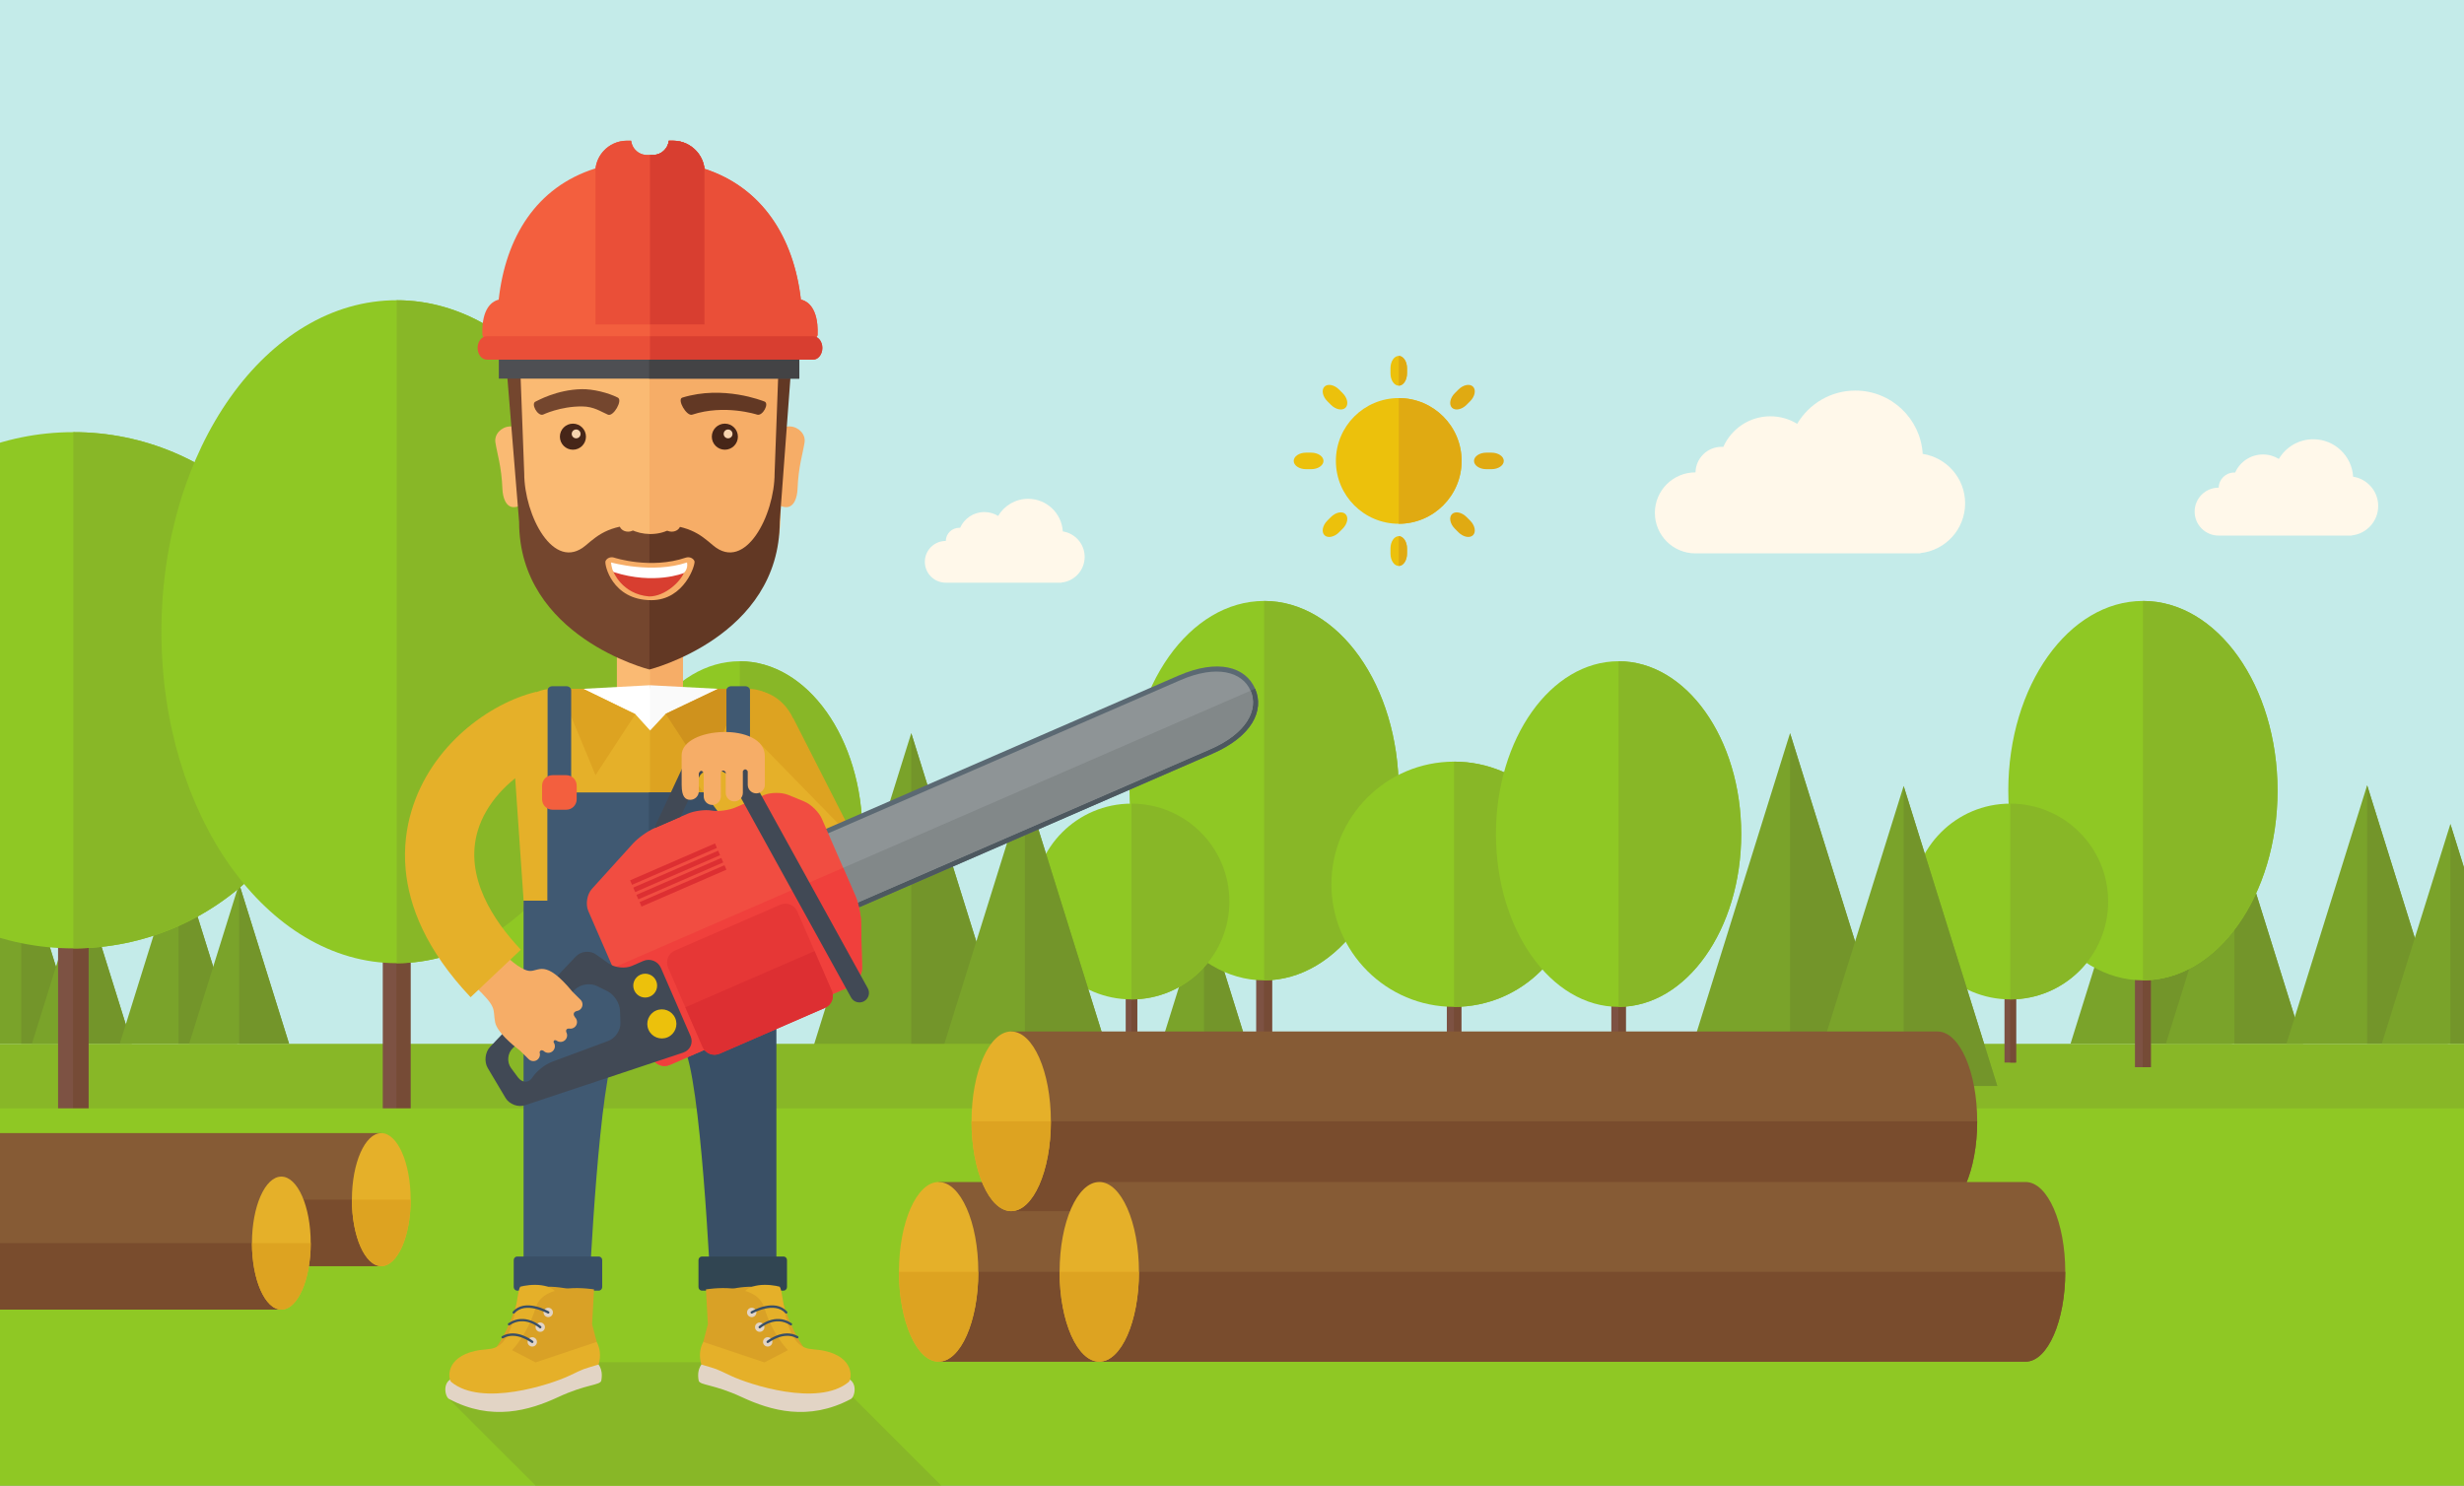 <?xml version="1.0" encoding="UTF-8" standalone="no"?>
<!-- Created with Inkscape (http://www.inkscape.org/) -->

<svg
   xmlns:dc="http://purl.org/dc/elements/1.1/"
   xmlns:cc="http://creativecommons.org/ns#"
   xmlns:rdf="http://www.w3.org/1999/02/22-rdf-syntax-ns#"
   xmlns:svg="http://www.w3.org/2000/svg"
   xmlns="http://www.w3.org/2000/svg"
   xmlns:sodipodi="http://sodipodi.sourceforge.net/DTD/sodipodi-0.dtd"
   xmlns:inkscape="http://www.inkscape.org/namespaces/inkscape"
   id="svg2"
   version="1.1"
   inkscape:version="0.91 r13725"
   xml:space="preserve"
   width="1500"
   height="904.525"
   viewBox="0 0 1500 904.525"
   sodipodi:docname="40279974.svg"><rect x="0" y="0" width="1500" height="904.525" fill="#333333" stroke="none"/><defs
     id="defs6"><clipPath
       clipPathUnits="userSpaceOnUse"
       id="clipPath20"><path
         d="m 0,0 12000,0 0,6691.95 -12000,0 L 0,0 Z"
         id="path22"
         inkscape:connector-curvature="0" /></clipPath></defs><sodipodi:namedview
     pagecolor="#ffffff"
     bordercolor="#666666"
     borderopacity="1"
     objecttolerance="10"
     gridtolerance="10"
     guidetolerance="10"
     inkscape:pageopacity="0"
     inkscape:pageshadow="2"
     inkscape:window-width="1280"
     inkscape:window-height="755"
     id="namedview4"
     showgrid="false"
     inkscape:zoom="0.46044453"
     inkscape:cx="868.55505"
     inkscape:cy="332.35836"
     inkscape:window-x="0"
     inkscape:window-y="1"
     inkscape:window-maximized="1"
     inkscape:current-layer="g12" /><g
     id="g10"
     inkscape:groupmode="layer"
     inkscape:label="ink_ext_XXXXXX"
     transform="matrix(1.25,0,0,-1.25,0,904.525)"><g
       id="g12"
       transform="scale(0.1,0.1)"><path
         d="m 0,0 12000,0 0,7236.24 -12000,0 L 0,0 Z"
         style="fill:#c4ebe9;fill-opacity:1;fill-rule:nonzero;stroke:none"
         id="path14"
         inkscape:connector-curvature="0" /><g
         id="g16"><g
           id="g18"
           clip-path="url(#clipPath20)"><path
             d="m 5614.36,2020.2 498.75,0 -249.38,798.94 -249.37,-798.94"
             style="fill:#7aa32a;fill-opacity:1;fill-rule:nonzero;stroke:none"
             id="path24"
             inkscape:connector-curvature="0" /><path
             d="m 5863.73,2020.2 249.38,0 -249.38,798.94 0,-798.94"
             style="fill:#73952a;fill-opacity:1;fill-rule:nonzero;stroke:none"
             id="path26"
             inkscape:connector-curvature="0" /><path
             d="m 6117.71,2037.98 76.941,0 0,493.871 -76.941,0 0,-493.871 z"
             style="fill:#7d5243;fill-opacity:1;fill-rule:nonzero;stroke:none"
             id="path28"
             inkscape:connector-curvature="0" /><path
             d="m 6155.63,2037.98 39.57,0 0,493.871 -39.57,0 0,-493.871 z"
             style="fill:#764b36;fill-opacity:1;fill-rule:nonzero;stroke:none"
             id="path30"
             inkscape:connector-curvature="0" /><path
             d="m 6156.45,4308.96 c -362.09,0 -655.63,-413.7 -655.63,-924.02 0,-510.32 293.54,-924.01 655.63,-924.01 362.09,0 655.62,413.69 655.62,924.01 0,510.32 -293.53,924.02 -655.62,924.02"
             style="fill:#8fc824;fill-opacity:1;fill-rule:nonzero;stroke:none"
             id="path32"
             inkscape:connector-curvature="0" /><path
             d="m 6156.45,4308.95 0,-1848.02 c 362.09,0 655.62,413.69 655.62,924.01 0,510.32 -293.53,924.01 -655.62,924.01"
             style="fill:#88b727;fill-opacity:1;fill-rule:nonzero;stroke:none"
             id="path34"
             inkscape:connector-curvature="0" /><path
             d="m 5482.34,2060.51 55.961,0 0,359.168 -55.961,0 0,-359.168 z"
             style="fill:#7d5243;fill-opacity:1;fill-rule:nonzero;stroke:none"
             id="path36"
             inkscape:connector-curvature="0" /><path
             d="m 5509.9,2060.51 28.793,0 0,359.168 -28.793,0 0,-359.168 z"
             style="fill:#764b36;fill-opacity:1;fill-rule:nonzero;stroke:none"
             id="path38"
             inkscape:connector-curvature="0" /><path
             d="m 5510.53,3321.71 c -263.34,0 -476.82,-213.48 -476.82,-476.81 0,-263.33 213.48,-476.8 476.82,-476.8 263.32,0 476.79,213.47 476.79,476.8 0,263.33 -213.47,476.81 -476.79,476.81"
             style="fill:#8fc824;fill-opacity:1;fill-rule:nonzero;stroke:none"
             id="path40"
             inkscape:connector-curvature="0" /><path
             d="m 5510.53,3321.7 0,-953.6 c 263.32,0 476.79,213.47 476.79,476.8 0,263.33 -213.47,476.8 -476.79,476.8"
             style="fill:#88b727;fill-opacity:1;fill-rule:nonzero;stroke:none"
             id="path42"
             inkscape:connector-curvature="0" /><path
             d="m 9363.91,5025.26 c -10.55,172.09 -153.38,308.44 -328.13,308.44 -120.64,0 -226.11,-65.06 -283.3,-161.97 -38.05,23.27 -82.75,36.7 -130.6,36.7 -102.25,0 -190.16,-61.27 -229.17,-149.07 -2.75,0.19 -5.52,0.31 -8.32,0.31 -69.31,0 -125.64,-55.46 -127.1,-124.43 -0.2,0 -0.38,0 -0.57,0 -108.99,0 -197.33,-88.33 -197.33,-197.27 0,-108.96 88.34,-197.3 197.33,-197.3 l 1095.49,0 0,1.35 c 122.61,12.76 218.2,116.41 218.2,242.36 0,121.93 -89.59,222.96 -206.5,240.88"
             style="fill:#fff8ea;fill-opacity:1;fill-rule:nonzero;stroke:none"
             id="path44"
             inkscape:connector-curvature="0" /><path
             d="m -182.695,2151.7 572.48,0 -286.25,917.07 -286.23,-917.07"
             style="fill:#7aa32a;fill-opacity:1;fill-rule:nonzero;stroke:none"
             id="path46"
             inkscape:connector-curvature="0" /><path
             d="m 103.535,2151.7 286.25,0 -286.25,917.07 0,-917.07"
             style="fill:#73952a;fill-opacity:1;fill-rule:nonzero;stroke:none"
             id="path48"
             inkscape:connector-curvature="0" /><path
             d="m 155.391,2151.7 486.757,0 L 398.77,2931.42 155.391,2151.7"
             style="fill:#7aa32a;fill-opacity:1;fill-rule:nonzero;stroke:none"
             id="path50"
             inkscape:connector-curvature="0" /><path
             d="m 398.77,2151.7 243.378,0 -243.378,779.72 0,-779.72"
             style="fill:#73952a;fill-opacity:1;fill-rule:nonzero;stroke:none"
             id="path52"
             inkscape:connector-curvature="0" /><path
             d="m 583.086,2151.7 572.484,0 -286.234,917.07 -286.25,-917.07"
             style="fill:#7aa32a;fill-opacity:1;fill-rule:nonzero;stroke:none"
             id="path54"
             inkscape:connector-curvature="0" /><path
             d="m 869.336,2151.7 286.234,0 -286.234,917.07 0,-917.07"
             style="fill:#73952a;fill-opacity:1;fill-rule:nonzero;stroke:none"
             id="path56"
             inkscape:connector-curvature="0" /><path
             d="m 921.172,2151.7 486.758,0 -243.38,779.72 -243.378,-779.72"
             style="fill:#7aa32a;fill-opacity:1;fill-rule:nonzero;stroke:none"
             id="path58"
             inkscape:connector-curvature="0" /><path
             d="m 1164.55,2151.7 243.38,0 -243.38,779.72 0,-779.72"
             style="fill:#73952a;fill-opacity:1;fill-rule:nonzero;stroke:none"
             id="path60"
             inkscape:connector-curvature="0" /><path
             d="m 10083.6,2151.7 786.2,0 -393.1,1259.35 -393.1,-1259.35"
             style="fill:#7aa32a;fill-opacity:1;fill-rule:nonzero;stroke:none"
             id="path62"
             inkscape:connector-curvature="0" /><path
             d="m 10476.7,2151.7 393.1,0 -393.1,1259.35 0,-1259.35"
             style="fill:#73952a;fill-opacity:1;fill-rule:nonzero;stroke:none"
             id="path64"
             inkscape:connector-curvature="0" /><path
             d="m 10547.9,2151.7 668.4,0 -334.2,1070.74 -334.2,-1070.74"
             style="fill:#7aa32a;fill-opacity:1;fill-rule:nonzero;stroke:none"
             id="path66"
             inkscape:connector-curvature="0" /><path
             d="m 10882.1,2151.7 334.2,0 -334.2,1070.74 0,-1070.74"
             style="fill:#73952a;fill-opacity:1;fill-rule:nonzero;stroke:none"
             id="path68"
             inkscape:connector-curvature="0" /><path
             d="m 11135.2,2151.7 786.2,0 -393.1,1259.35 -393.1,-1259.35"
             style="fill:#7aa32a;fill-opacity:1;fill-rule:nonzero;stroke:none"
             id="path70"
             inkscape:connector-curvature="0" /><path
             d="m 11528.3,2151.7 393.1,0 -393.1,1259.35 0,-1259.35"
             style="fill:#73952a;fill-opacity:1;fill-rule:nonzero;stroke:none"
             id="path72"
             inkscape:connector-curvature="0" /><path
             d="m 11599.5,2151.7 668.4,0 -334.2,1070.74 -334.2,-1070.74"
             style="fill:#7aa32a;fill-opacity:1;fill-rule:nonzero;stroke:none"
             id="path74"
             inkscape:connector-curvature="0" /><path
             d="m 11933.7,2151.7 334.2,0 -334.2,1070.74 0,-1070.74"
             style="fill:#73952a;fill-opacity:1;fill-rule:nonzero;stroke:none"
             id="path76"
             inkscape:connector-curvature="0" /><path
             d="m 3901.5,1946.39 1072.84,0 -536.41,1718.6 -536.43,-1718.6"
             style="fill:#7aa32a;fill-opacity:1;fill-rule:nonzero;stroke:none"
             id="path78"
             inkscape:connector-curvature="0" /><path
             d="m 4437.93,1946.39 536.41,0 -536.41,1718.6 0,-1718.6"
             style="fill:#73952a;fill-opacity:1;fill-rule:nonzero;stroke:none"
             id="path80"
             inkscape:connector-curvature="0" /><path
             d="m 4535.08,1946.39 912.19,0 -456.1,1461.21 -456.09,-1461.21"
             style="fill:#7aa32a;fill-opacity:1;fill-rule:nonzero;stroke:none"
             id="path82"
             inkscape:connector-curvature="0" /><path
             d="m 4991.17,1946.39 456.1,0 -456.1,1461.21 0,-1461.21"
             style="fill:#73952a;fill-opacity:1;fill-rule:nonzero;stroke:none"
             id="path84"
             inkscape:connector-curvature="0" /><path
             d="m 0,0 12148.8,0 0,2151.7 L 0,2151.7 0,0 Z"
             style="fill:#88b727;fill-opacity:1;fill-rule:nonzero;stroke:none"
             id="path86"
             inkscape:connector-curvature="0" /><path
             d="m 5176.05,4647.6 c -5.42,88.65 -79,158.88 -169.02,158.88 -62.15,0 -116.46,-33.51 -145.94,-83.43 -19.59,11.98 -42.61,18.9 -67.28,18.9 -52.66,0 -97.95,-31.56 -118.03,-76.78 -1.42,0.09 -2.85,0.14 -4.3,0.14 -35.7,0 -64.72,-28.56 -65.46,-64.09 -0.1,0 -0.2,0 -0.3,0 -56.15,0 -101.64,-45.5 -101.64,-101.62 0,-56.12 45.49,-101.63 101.64,-101.63 l 564.32,0 0,0.7 c 63.16,6.57 112.38,59.96 112.38,124.85 0,62.8 -46.13,114.85 -106.37,124.08"
             style="fill:#fff8ea;fill-opacity:1;fill-rule:nonzero;stroke:none"
             id="path88"
             inkscape:connector-curvature="0" /><path
             d="m 2766.43,1946.39 70.09,0 0,449.91 -70.09,0 0,-449.91 z"
             style="fill:#7d5243;fill-opacity:1;fill-rule:nonzero;stroke:none"
             id="path90"
             inkscape:connector-curvature="0" /><path
             d="m 2800.96,1946.39 36.051,0 0,449.91 -36.051,0 0,-449.91 z"
             style="fill:#764b36;fill-opacity:1;fill-rule:nonzero;stroke:none"
             id="path92"
             inkscape:connector-curvature="0" /><path
             d="m 2801.72,3526.24 c -329.86,0 -597.27,-267.41 -597.27,-597.28 0,-329.86 267.41,-597.27 597.27,-597.27 329.86,0 597.28,267.41 597.28,597.27 0,329.87 -267.42,597.28 -597.28,597.28"
             style="fill:#8fc824;fill-opacity:1;fill-rule:nonzero;stroke:none"
             id="path94"
             inkscape:connector-curvature="0" /><path
             d="m 2801.72,3526.24 0,-1194.55 c 329.86,0 597.28,267.41 597.28,597.27 0,329.87 -267.42,597.28 -597.28,597.28"
             style="fill:#88b727;fill-opacity:1;fill-rule:nonzero;stroke:none"
             id="path96"
             inkscape:connector-curvature="0" /><path
             d="m 3567.56,1946.39 70.102,0 0,449.91 -70.102,0 0,-449.91 z"
             style="fill:#7d5243;fill-opacity:1;fill-rule:nonzero;stroke:none"
             id="path98"
             inkscape:connector-curvature="0" /><path
             d="m 3602.11,1946.39 36.031,0 0,449.91 -36.031,0 0,-449.91 z"
             style="fill:#764b36;fill-opacity:1;fill-rule:nonzero;stroke:none"
             id="path100"
             inkscape:connector-curvature="0" /><path
             d="m 3602.85,4015.25 c -329.86,0 -597.26,-376.88 -597.26,-841.78 0,-464.9 267.4,-841.78 597.26,-841.78 329.86,0 597.29,376.88 597.29,841.78 0,464.9 -267.43,841.78 -597.29,841.78"
             style="fill:#8fc824;fill-opacity:1;fill-rule:nonzero;stroke:none"
             id="path102"
             inkscape:connector-curvature="0" /><path
             d="m 3602.85,4015.24 0,-1683.55 c 329.86,0 597.29,376.88 597.29,841.78 0,464.9 -267.43,841.77 -597.29,841.77"
             style="fill:#88b727;fill-opacity:1;fill-rule:nonzero;stroke:none"
             id="path104"
             inkscape:connector-curvature="0" /><path
             d="m 282.754,1805.39 147.539,0 0,947.141 -147.539,0 0,-947.141 z"
             style="fill:#7d5243;fill-opacity:1;fill-rule:nonzero;stroke:none"
             id="path106"
             inkscape:connector-curvature="0" /><path
             d="m 355.43,1805.39 75.918,0 0,947.141 -75.918,0 0,-947.141 z"
             style="fill:#764b36;fill-opacity:1;fill-rule:nonzero;stroke:none"
             id="path108"
             inkscape:connector-curvature="0" /><path
             d="m 357.051,5131.18 c -694.414,0 -1257.344,-562.93 -1257.344,-1257.33 0,-694.41 562.93,-1257.34 1257.344,-1257.34 694.399,0 1257.329,562.93 1257.329,1257.34 0,694.4 -562.93,1257.33 -1257.329,1257.33"
             style="fill:#8fc824;fill-opacity:1;fill-rule:nonzero;stroke:none"
             id="path110"
             inkscape:connector-curvature="0" /><path
             d="m 357.051,5131.17 0,-2514.66 c 694.399,0 1257.329,562.93 1257.329,1257.34 0,694.4 -562.93,1257.32 -1257.329,1257.32"
             style="fill:#88b727;fill-opacity:1;fill-rule:nonzero;stroke:none"
             id="path112"
             inkscape:connector-curvature="0" /><path
             d="m 1864.14,1805.39 134.43,0 0,863.012 -134.43,0 0,-863.012 z"
             style="fill:#7d5243;fill-opacity:1;fill-rule:nonzero;stroke:none"
             id="path114"
             inkscape:connector-curvature="0" /><path
             d="m 1930.41,1805.39 69.121,0 0,863.012 -69.121,0 0,-863.012 z"
             style="fill:#764b36;fill-opacity:1;fill-rule:nonzero;stroke:none"
             id="path116"
             inkscape:connector-curvature="0" /><path
             d="m 1931.84,5773.76 c -632.72,0 -1145.668,-722.91 -1145.668,-1614.65 0,-891.74 512.948,-1614.65 1145.668,-1614.65 632.71,0 1145.66,722.91 1145.66,1614.65 0,891.74 -512.95,1614.65 -1145.66,1614.65"
             style="fill:#8fc824;fill-opacity:1;fill-rule:nonzero;stroke:none"
             id="path118"
             inkscape:connector-curvature="0" /><path
             d="m 1931.84,5773.75 0,-3229.29 c 632.71,0 1145.66,722.91 1145.66,1614.65 0,891.74 -512.95,1614.64 -1145.66,1614.64"
             style="fill:#88b727;fill-opacity:1;fill-rule:nonzero;stroke:none"
             id="path120"
             inkscape:connector-curvature="0" /><path
             d="m 6812.09,5297.15 c -169.08,0 -306.13,-137.06 -306.13,-306.13 0,-169.08 137.05,-306.13 306.13,-306.13 169.06,0 306.13,137.05 306.13,306.13 0,169.07 -137.07,306.13 -306.13,306.13"
             style="fill:#ecc10c;fill-opacity:1;fill-rule:nonzero;stroke:none"
             id="path122"
             inkscape:connector-curvature="0" /><path
             d="m 6812.09,5502.59 c -22.17,0 -40.29,-26.97 -40.29,-59.91 l 0,-25.19 c 0,-32.96 18.12,-59.92 40.29,-59.92 22.15,0 40.27,26.96 40.27,59.92 l 0,25.19 c 0,32.94 -18.12,59.91 -40.27,59.91"
             style="fill:#ecc10c;fill-opacity:1;fill-rule:nonzero;stroke:none"
             id="path124"
             inkscape:connector-curvature="0" /><path
             d="m 6812.09,4624.48 c -22.17,0 -40.29,-26.97 -40.29,-59.93 l 0,-25.18 c 0,-32.94 18.12,-59.92 40.29,-59.92 22.15,0 40.27,26.98 40.27,59.92 l 0,25.18 c 0,32.96 -18.12,59.93 -40.27,59.93"
             style="fill:#ecc10c;fill-opacity:1;fill-rule:nonzero;stroke:none"
             id="path126"
             inkscape:connector-curvature="0" /><path
             d="m 6385.61,5031.3 -25.18,0 c -32.95,0 -59.9,-18.13 -59.9,-40.28 0,-22.15 26.95,-40.28 59.9,-40.28 l 25.18,0 c 32.94,0 59.92,18.13 59.92,40.28 0,22.15 -26.98,40.28 -59.92,40.28"
             style="fill:#ecc10c;fill-opacity:1;fill-rule:nonzero;stroke:none"
             id="path128"
             inkscape:connector-curvature="0" /><path
             d="m 7263.73,5031.3 -25.18,0 c -32.94,0 -59.92,-18.13 -59.92,-40.28 0,-22.15 26.98,-40.28 59.92,-40.28 l 25.18,0 c 32.95,0 59.9,18.13 59.9,40.28 0,22.15 -26.95,40.28 -59.9,40.28"
             style="fill:#e0aa12;fill-opacity:1;fill-rule:nonzero;stroke:none"
             id="path130"
             inkscape:connector-curvature="0" /><path
             d="m 6521.21,5338.87 c -23.3,23.3 -55.19,29.55 -70.86,13.88 -15.66,-15.66 -9.41,-47.55 13.89,-70.85 l 17.81,-17.8 c 23.3,-23.31 55.2,-29.55 70.84,-13.89 15.68,15.67 9.43,47.54 -13.87,70.85 l -17.81,17.81"
             style="fill:#ecc10c;fill-opacity:1;fill-rule:nonzero;stroke:none"
             id="path132"
             inkscape:connector-curvature="0" /><path
             d="m 7142.11,4717.95 c -23.3,23.31 -55.18,29.55 -70.86,13.89 -15.66,-15.67 -9.39,-47.55 13.91,-70.84 l 17.81,-17.83 c 23.3,-23.29 55.19,-29.54 70.84,-13.87 15.66,15.66 9.41,47.55 -13.89,70.85 l -17.81,17.8"
             style="fill:#e0aa12;fill-opacity:1;fill-rule:nonzero;stroke:none"
             id="path134"
             inkscape:connector-curvature="0" /><path
             d="m 6482.05,4717.94 -17.81,-17.79 c -23.28,-23.3 -29.55,-55.19 -13.87,-70.85 15.67,-15.67 47.54,-9.42 70.84,13.87 l 17.79,17.81 c 23.32,23.3 29.57,55.18 13.89,70.85 -15.64,15.66 -47.54,9.42 -70.84,-13.89"
             style="fill:#ecc10c;fill-opacity:1;fill-rule:nonzero;stroke:none"
             id="path136"
             inkscape:connector-curvature="0" /><path
             d="m 7102.97,5338.86 -17.81,-17.81 c -23.3,-23.3 -29.55,-55.17 -13.89,-70.84 15.66,-15.66 47.54,-9.42 70.84,13.89 l 17.81,17.8 c 23.3,23.3 29.55,55.19 13.89,70.84 -15.65,15.67 -47.54,9.42 -70.84,-13.88"
             style="fill:#e0aa12;fill-opacity:1;fill-rule:nonzero;stroke:none"
             id="path138"
             inkscape:connector-curvature="0" /><path
             d="m 6812.09,5297.15 0,-612.26 c 169.06,0.01 306.13,137.06 306.13,306.14 0,169.06 -137.07,306.12 -306.13,306.12"
             style="fill:#e0aa12;fill-opacity:1;fill-rule:nonzero;stroke:none"
             id="path140"
             inkscape:connector-curvature="0" /><path
             d="m 6812.09,4624.47 0,-145.02 c 22.15,0.01 40.27,26.98 40.27,59.92 l 0,25.18 c 0,32.96 -18.12,59.91 -40.27,59.92"
             style="fill:#e0aa12;fill-opacity:1;fill-rule:nonzero;stroke:none"
             id="path142"
             inkscape:connector-curvature="0" /><path
             d="m 6812.09,5502.59 0,-145.02 c 22.15,0.01 40.27,26.97 40.27,59.92 l 0,25.19 c 0,32.94 -18.12,59.91 -40.27,59.91"
             style="fill:#e0aa12;fill-opacity:1;fill-rule:nonzero;stroke:none"
             id="path144"
             inkscape:connector-curvature="0" /><path
             d="m 0,0 12148.8,0 0,1837.34 L 0,1837.34 0,0 Z"
             style="fill:#8fc824;fill-opacity:1;fill-rule:nonzero;stroke:none"
             id="path146"
             inkscape:connector-curvature="0" /><path
             d="m 10397.5,2037.98 77,0 0,493.871 -77,0 0,-493.871 z"
             style="fill:#7d5243;fill-opacity:1;fill-rule:nonzero;stroke:none"
             id="path148"
             inkscape:connector-curvature="0" /><path
             d="m 10435.4,2037.98 39.598,0 0,493.871 -39.598,0 0,-493.871 z"
             style="fill:#764b36;fill-opacity:1;fill-rule:nonzero;stroke:none"
             id="path150"
             inkscape:connector-curvature="0" /><path
             d="m 10436.3,4308.96 c -362.1,0 -655.66,-413.7 -655.66,-924.02 0,-510.32 293.56,-924.01 655.66,-924.01 362.1,0 655.6,413.69 655.6,924.01 0,510.32 -293.5,924.02 -655.6,924.02"
             style="fill:#8fc824;fill-opacity:1;fill-rule:nonzero;stroke:none"
             id="path152"
             inkscape:connector-curvature="0" /><path
             d="m 10436.3,4308.95 0,-1848.02 c 362.1,0 655.6,413.69 655.6,924.01 0,510.32 -293.5,924.01 -655.6,924.01"
             style="fill:#88b727;fill-opacity:1;fill-rule:nonzero;stroke:none"
             id="path154"
             inkscape:connector-curvature="0" /><path
             d="m 9762.17,2060.51 55.938,0 0,359.168 -55.938,0 0,-359.168 z"
             style="fill:#7d5243;fill-opacity:1;fill-rule:nonzero;stroke:none"
             id="path156"
             inkscape:connector-curvature="0" /><path
             d="m 9789.73,2060.51 28.789,0 0,359.168 -28.789,0 0,-359.168 z"
             style="fill:#764b36;fill-opacity:1;fill-rule:nonzero;stroke:none"
             id="path158"
             inkscape:connector-curvature="0" /><path
             d="m 9790.33,3321.71 c -263.32,0 -476.79,-213.48 -476.79,-476.81 0,-263.33 213.47,-476.8 476.79,-476.8 263.37,0 476.77,213.47 476.77,476.8 0,263.33 -213.4,476.81 -476.77,476.81"
             style="fill:#8fc824;fill-opacity:1;fill-rule:nonzero;stroke:none"
             id="path160"
             inkscape:connector-curvature="0" /><path
             d="m 9790.33,3321.7 0,-953.6 c 263.37,0 476.77,213.47 476.77,476.8 0,263.33 -213.4,476.8 -476.77,476.8"
             style="fill:#88b727;fill-opacity:1;fill-rule:nonzero;stroke:none"
             id="path162"
             inkscape:connector-curvature="0" /><path
             d="m 8181.31,1946.39 1072.85,0 -536.43,1718.6 -536.42,-1718.6"
             style="fill:#7aa32a;fill-opacity:1;fill-rule:nonzero;stroke:none"
             id="path164"
             inkscape:connector-curvature="0" /><path
             d="m 8717.73,1946.39 536.43,0 -536.43,1718.6 0,-1718.6"
             style="fill:#73952a;fill-opacity:1;fill-rule:nonzero;stroke:none"
             id="path166"
             inkscape:connector-curvature="0" /><path
             d="m 8814.9,1946.39 912.17,0 L 9271,3407.6 8814.9,1946.39"
             style="fill:#7aa32a;fill-opacity:1;fill-rule:nonzero;stroke:none"
             id="path168"
             inkscape:connector-curvature="0" /><path
             d="m 9271,1946.39 456.07,0 -456.07,1461.21 0,-1461.21"
             style="fill:#73952a;fill-opacity:1;fill-rule:nonzero;stroke:none"
             id="path170"
             inkscape:connector-curvature="0" /><path
             d="m 7046.25,1946.39 70.082,0 0,449.91 -70.082,0 0,-449.91 z"
             style="fill:#7d5243;fill-opacity:1;fill-rule:nonzero;stroke:none"
             id="path172"
             inkscape:connector-curvature="0" /><path
             d="m 7080.78,1946.39 36.059,0 0,449.91 -36.059,0 0,-449.91 z"
             style="fill:#764b36;fill-opacity:1;fill-rule:nonzero;stroke:none"
             id="path174"
             inkscape:connector-curvature="0" /><path
             d="m 7081.54,3526.24 c -329.86,0 -597.28,-267.41 -597.28,-597.28 0,-329.86 267.42,-597.27 597.28,-597.27 329.87,0 597.29,267.41 597.29,597.27 0,329.87 -267.42,597.28 -597.29,597.28"
             style="fill:#8fc824;fill-opacity:1;fill-rule:nonzero;stroke:none"
             id="path176"
             inkscape:connector-curvature="0" /><path
             d="m 7081.54,3526.24 0,-1194.55 c 329.87,0 597.29,267.41 597.29,597.27 0,329.87 -267.42,597.28 -597.29,597.28"
             style="fill:#88b727;fill-opacity:1;fill-rule:nonzero;stroke:none"
             id="path178"
             inkscape:connector-curvature="0" /><path
             d="m 7847.38,1946.39 70.082,0 0,449.91 -70.082,0 0,-449.91 z"
             style="fill:#7d5243;fill-opacity:1;fill-rule:nonzero;stroke:none"
             id="path180"
             inkscape:connector-curvature="0" /><path
             d="m 7881.93,1946.39 36.039,0 0,449.91 -36.039,0 0,-449.91 z"
             style="fill:#764b36;fill-opacity:1;fill-rule:nonzero;stroke:none"
             id="path182"
             inkscape:connector-curvature="0" /><path
             d="m 7882.68,4015.25 c -329.87,0 -597.29,-376.88 -597.29,-841.78 0,-464.9 267.42,-841.78 597.29,-841.78 329.86,0 597.26,376.88 597.26,841.78 0,464.9 -267.4,841.78 -597.26,841.78"
             style="fill:#8fc824;fill-opacity:1;fill-rule:nonzero;stroke:none"
             id="path184"
             inkscape:connector-curvature="0" /><path
             d="m 7882.68,4015.24 0,-1683.55 c 329.86,0 597.26,376.88 597.26,841.78 0,464.9 -267.4,841.77 -597.26,841.77"
             style="fill:#88b727;fill-opacity:1;fill-rule:nonzero;stroke:none"
             id="path186"
             inkscape:connector-curvature="0" /><path
             d="m -509.375,1716.7 c -78.145,-2.33 -141.172,-146.46 -141.172,-323.95 0,-177.49 63.027,-321.62 141.172,-323.95 l 0,-0.05 2366.265,0 0,648.01 -2366.265,0 0,-0.06"
             style="fill:#865b35;fill-opacity:1;fill-rule:nonzero;stroke:none"
             id="path188"
             inkscape:connector-curvature="0" /><path
             d="m -509.375,1068.8 0,-0.05 2366.265,0 0,324 -2507.437,0 c 0,-177.49 63.027,-321.62 141.172,-323.95"
             style="fill:#794c2d;fill-opacity:1;fill-rule:nonzero;stroke:none"
             id="path190"
             inkscape:connector-curvature="0" /><path
             d="m 1856.89,1716.76 c -79.02,0 -143.1,-145.06 -143.1,-324.01 0,-178.94 64.08,-324 143.1,-324 79.03,0 143.09,145.06 143.09,324 0,178.95 -64.06,324.01 -143.09,324.01"
             style="fill:#e5b029;fill-opacity:1;fill-rule:nonzero;stroke:none"
             id="path192"
             inkscape:connector-curvature="0" /><path
             d="m 1856.89,1068.75 c 79.03,0 143.09,145.06 143.09,324 l -286.19,0 c 0,-178.94 64.08,-324 143.1,-324"
             style="fill:#dda321;fill-opacity:1;fill-rule:nonzero;stroke:none"
             id="path194"
             inkscape:connector-curvature="0" /><path
             d="m -996.133,1504.86 c -78.147,-2.32 -141.167,-146.45 -141.167,-323.94 0,-177.5 63.02,-321.631 141.167,-323.959 l 0,-0.063 2366.273,0 0,648.022 -2366.273,0 0,-0.06"
             style="fill:#865b35;fill-opacity:1;fill-rule:nonzero;stroke:none"
             id="path196"
             inkscape:connector-curvature="0" /><path
             d="m -996.133,856.961 0,-0.063 2366.273,0 0,324.022 -2507.44,0 c 0,-177.5 63.02,-321.631 141.167,-323.959"
             style="fill:#794c2d;fill-opacity:1;fill-rule:nonzero;stroke:none"
             id="path198"
             inkscape:connector-curvature="0" /><path
             d="m 1370.14,1504.91 c -79.03,0 -143.09,-145.06 -143.09,-323.99 0,-178.96 64.06,-324.022 143.09,-324.022 79.04,0 143.1,145.062 143.1,324.022 0,178.93 -64.06,323.99 -143.1,323.99"
             style="fill:#e5b029;fill-opacity:1;fill-rule:nonzero;stroke:none"
             id="path200"
             inkscape:connector-curvature="0" /><path
             d="m 1370.14,856.898 c 79.04,0 143.1,145.062 143.1,324.022 l -286.19,0 c 0,-178.96 64.06,-324.022 143.09,-324.022"
             style="fill:#dda321;fill-opacity:1;fill-rule:nonzero;stroke:none"
             id="path202"
             inkscape:connector-curvature="0" /><path
             d="m 9085.08,1478.52 0,0.07 -4513.81,0 0,-875.16 4513.81,0 0,0.082 c 105.53,3.14 190.66,197.789 190.66,437.508 0,239.7 -85.13,434.35 -190.66,437.5"
             style="fill:#865b35;fill-opacity:1;fill-rule:nonzero;stroke:none"
             id="path204"
             inkscape:connector-curvature="0" /><path
             d="m 4571.27,603.43 4513.81,0 0,0.082 c 105.53,3.14 190.66,197.789 190.66,437.508 l -4704.47,0 0,-437.59"
             style="fill:#794c2d;fill-opacity:1;fill-rule:nonzero;stroke:none"
             id="path206"
             inkscape:connector-curvature="0" /><path
             d="m 4571.27,1478.59 c -106.74,0 -193.26,-195.91 -193.26,-437.58 0,-241.658 86.52,-437.58 193.26,-437.58 106.72,0 193.24,195.922 193.24,437.58 0,241.67 -86.52,437.58 -193.24,437.58"
             style="fill:#e5b029;fill-opacity:1;fill-rule:nonzero;stroke:none"
             id="path208"
             inkscape:connector-curvature="0" /><path
             d="m 4571.27,603.43 c 106.72,0 193.24,195.91 193.24,437.59 l -386.5,0 c 0,-241.68 86.52,-437.59 193.26,-437.59"
             style="fill:#dda321;fill-opacity:1;fill-rule:nonzero;stroke:none"
             id="path210"
             inkscape:connector-curvature="0" /><path
             d="m 9438.52,2211.76 0,0.08 -4513.83,0 0,-875.17 4513.83,0 0,0.08 c 105.52,3.14 190.66,197.79 190.66,437.5 0,239.7 -85.14,434.36 -190.66,437.51"
             style="fill:#865b35;fill-opacity:1;fill-rule:nonzero;stroke:none"
             id="path212"
             inkscape:connector-curvature="0" /><path
             d="m 4924.69,1336.67 4513.83,0 0,0.08 c 105.52,3.14 190.66,197.79 190.66,437.5 l -4704.49,0 0,-437.58"
             style="fill:#794c2d;fill-opacity:1;fill-rule:nonzero;stroke:none"
             id="path214"
             inkscape:connector-curvature="0" /><path
             d="m 4924.69,2211.84 c -106.72,0 -193.24,-195.92 -193.24,-437.59 0,-241.67 86.52,-437.58 193.24,-437.58 106.74,0 193.26,195.91 193.26,437.58 0,241.67 -86.52,437.59 -193.26,437.59"
             style="fill:#e5b029;fill-opacity:1;fill-rule:nonzero;stroke:none"
             id="path216"
             inkscape:connector-curvature="0" /><path
             d="m 4924.69,1336.67 c 106.74,0 193.26,195.91 193.26,437.58 l -386.5,0 c 0,-241.67 86.52,-437.58 193.24,-437.58"
             style="fill:#dda321;fill-opacity:1;fill-rule:nonzero;stroke:none"
             id="path218"
             inkscape:connector-curvature="0" /><path
             d="m 9867.44,1478.52 0,0.07 -4513.81,0 0,-875.16 4513.81,0 0,0.082 c 105.53,3.14 190.66,197.789 190.66,437.508 0,239.7 -85.13,434.35 -190.66,437.5"
             style="fill:#865b35;fill-opacity:1;fill-rule:nonzero;stroke:none"
             id="path220"
             inkscape:connector-curvature="0" /><path
             d="m 5353.63,603.43 4513.81,0 0,0.082 c 105.53,3.14 190.66,197.789 190.66,437.508 l -4704.47,0 0,-437.59"
             style="fill:#794c2d;fill-opacity:1;fill-rule:nonzero;stroke:none"
             id="path222"
             inkscape:connector-curvature="0" /><path
             d="m 5353.63,1478.59 c -106.74,0 -193.26,-195.91 -193.26,-437.58 0,-241.658 86.52,-437.58 193.26,-437.58 106.74,0 193.26,195.922 193.26,437.58 0,241.67 -86.52,437.58 -193.26,437.58"
             style="fill:#e5b029;fill-opacity:1;fill-rule:nonzero;stroke:none"
             id="path224"
             inkscape:connector-curvature="0" /><path
             d="m 5353.63,603.43 c 106.74,0 193.26,195.91 193.26,437.59 l -386.52,0 c 0,-241.68 86.52,-437.59 193.26,-437.59"
             style="fill:#dda321;fill-opacity:1;fill-rule:nonzero;stroke:none"
             id="path226"
             inkscape:connector-curvature="0" /><path
             d="m 11460.1,4914.08 c -6.3,101.82 -90.8,182.49 -194.2,182.49 -71.4,0 -133.8,-38.49 -167.6,-95.83 -22.5,13.77 -49,21.71 -77.3,21.71 -60.5,0 -112.5,-36.25 -135.6,-88.19 -1.6,0.1 -3.2,0.17 -4.9,0.17 -41,0 -74.3,-32.81 -75.2,-73.61 -0.1,0 -0.2,0 -0.3,0 -64.5,0 -116.8,-52.27 -116.8,-116.72 0,-64.46 52.3,-116.74 116.8,-116.74 l 648.1,0 0,0.8 c 72.6,7.55 129.1,68.88 129.1,143.39 0,72.15 -53,131.93 -122.1,142.53"
             style="fill:#fff8ea;fill-opacity:1;fill-rule:nonzero;stroke:none"
             id="path228"
             inkscape:connector-curvature="0" /></g></g><path
         d="M 2595.82,601.121 2186.86,421.449 2608.3,0 l 1975.72,0 -601.11,601.121 -1387.09,0"
         style="fill:#88b727;fill-opacity:1;fill-rule:nonzero;stroke:none"
         id="path230"
         inkscape:connector-curvature="0" /><path
         d="m 3862.73,3736.76 c -50.54,109.45 -165.7,163.71 -257.18,121.13 -91.49,-42.55 -124.69,-165.78 -74.14,-275.25 l 348.55,-684.67 332.29,154.56 -348.56,684.67 -0.96,-0.44"
         style="fill:#dda321;fill-opacity:1;fill-rule:nonzero;stroke:none"
         id="path232"
         inkscape:connector-curvature="0" /><path
         d="m 3148.01,3982.49 17.5,-110.3 160.84,0 0,218.79 -160.84,0 -17.5,-108.49"
         style="fill:#f6ad67;fill-opacity:1;fill-rule:nonzero;stroke:none"
         id="path234"
         inkscape:connector-curvature="0" /><path
         d="m 3004.34,3872.19 161.172,0 0,218.789 -161.172,0 0,-218.789 z"
         style="fill:#faba73;fill-opacity:1;fill-rule:nonzero;stroke:none"
         id="path236"
         inkscape:connector-curvature="0" /><path
         d="m 2692.21,3880.92 c -109.2,0 -197.74,-81.38 -197.74,-224.98 l 69.46,-1009.02 604.7,0 17.5,553.07 -17.5,680.93 -476.42,0"
         style="fill:#e5b029;fill-opacity:1;fill-rule:nonzero;stroke:none"
         id="path238"
         inkscape:connector-curvature="0" /><path
         d="m 3642.73,3880.92 -477.22,0 0,-1234 601.52,0 73.4,1009.02 c 0,143.6 -88.52,224.98 -197.7,224.98"
         style="fill:#dda321;fill-opacity:1;fill-rule:nonzero;stroke:none"
         id="path240"
         inkscape:connector-curvature="0" /><path
         d="m 2549.84,968.512 320.67,0 c 0,0 47.03,1026.988 131.81,1168.738 62.19,103.99 87.15,117.99 87.15,117.99 l -539.63,52.4 0,-1339.128"
         style="fill:#405972;fill-opacity:1;fill-rule:nonzero;stroke:none"
         id="path242"
         inkscape:connector-curvature="0" /><path
         d="M 3328.69,2137.25 C 3413.48,1995.5 3460.51,968.512 3460.51,968.512 l 320.64,0 0,1339.128 -539.65,-52.4 c 0,0 24.98,-14 87.19,-117.99"
         style="fill:#394f66;fill-opacity:1;fill-rule:nonzero;stroke:none"
         id="path244"
         inkscape:connector-curvature="0" /><path
         d="m 2549.84,2849.07 0,-576.33 c 0,0 455.92,-34.99 609.91,-34.99 l 23.26,221.92 -23.26,389.4 -609.91,0"
         style="fill:#405972;fill-opacity:1;fill-rule:nonzero;stroke:none"
         id="path246"
         inkscape:connector-curvature="0" /><path
         d="m 3159.75,2237.75 c 153.96,0 621.4,34.99 621.4,34.99 l 0,576.33 -621.4,0 0,-611.32"
         style="fill:#394f66;fill-opacity:1;fill-rule:nonzero;stroke:none"
         id="path248"
         inkscape:connector-curvature="0" /><path
         d="m 2915.86,1115.7 -397.01,0 c -9.4,0 -16.99,-7.82 -16.99,-17.52 l 0,-131.258 c 0,-9.68 7.59,-17.512 16.99,-17.512 l 397.01,0 c 9.41,0 17.01,7.832 17.01,17.512 l 0,131.258 c 0,9.7 -7.6,17.52 -17.01,17.52"
         style="fill:#394f66;fill-opacity:1;fill-rule:nonzero;stroke:none"
         id="path250"
         inkscape:connector-curvature="0" /><path
         d="m 3815.76,1115.7 -397.07,0 c -9.35,0 -17.01,-7.82 -17.01,-17.52 l 0,-131.258 c 0,-9.68 7.66,-17.512 17.01,-17.512 l 397.07,0 c 9.4,0 17.01,7.832 17.01,17.512 l 0,131.258 c 0,9.7 -7.61,17.52 -17.01,17.52"
         style="fill:#314552;fill-opacity:1;fill-rule:nonzero;stroke:none"
         id="path252"
         inkscape:connector-curvature="0" /><path
         d="m 3147.83,3731.59 17.5,-52.76 0.55,-1.37 75.9,81.59 255.56,121.87 -332.01,17.52 -17.5,-166.85"
         style="fill:#fafafa;fill-opacity:1;fill-rule:nonzero;stroke:none"
         id="path254"
         inkscape:connector-curvature="0" /><path
         d="m 3094.24,3757.24 71.09,-78.41 0,219.61 -325.43,-17.52 254.34,-123.68"
         style="fill:#ffffff;fill-opacity:1;fill-rule:nonzero;stroke:none"
         id="path256"
         inkscape:connector-curvature="0" /><path
         d="m 2725.8,3880.92 174.47,-420.56 193.97,296.88 -254.34,123.68 -114.1,0"
         style="fill:#dda321;fill-opacity:1;fill-rule:nonzero;stroke:none"
         id="path258"
         inkscape:connector-curvature="0" /><path
         d="m 3241.78,3759.05 195.11,-298.69 174.48,420.56 -114.03,0 -255.56,-121.87"
         style="fill:#cf921d;fill-opacity:1;fill-rule:nonzero;stroke:none"
         id="path260"
         inkscape:connector-curvature="0" /><path
         d="m 2758.48,3893.59 -68.3,0 c -12.88,0 -23.29,-8.81 -23.29,-19.71 l 0,-1036.71 114.87,0 0,1036.71 c 0,10.9 -10.43,19.71 -23.28,19.71"
         style="fill:#405972;fill-opacity:1;fill-rule:nonzero;stroke:none"
         id="path262"
         inkscape:connector-curvature="0" /><path
         d="m 3629.34,3893.59 -68.3,0 c -12.88,0 -23.31,-8.81 -23.31,-19.71 l 0,-1036.71 114.89,0 0,1036.71 c 0,10.9 -10.43,19.71 -23.28,19.71"
         style="fill:#405972;fill-opacity:1;fill-rule:nonzero;stroke:none"
         id="path264"
         inkscape:connector-curvature="0" /><path
         d="m 2666.89,2716.95 985.73,0 0,659.172 -985.73,0 0,-659.172 z"
         style="fill:#405972;fill-opacity:1;fill-rule:nonzero;stroke:none"
         id="path266"
         inkscape:connector-curvature="0" /><path
         d="m 3159.96,2716.95 492.66,0 0,659.172 -492.66,0 0,-659.172 z"
         style="fill:#394f66;fill-opacity:1;fill-rule:nonzero;stroke:none"
         id="path268"
         inkscape:connector-curvature="0" /><path
         d="m 2757.6,3460.36 -66.58,0 c -28.11,0 -50.92,-22.79 -50.92,-50.95 l 0,-66.56 c 0,-28.16 22.81,-50.97 50.92,-50.97 l 66.58,0 c 28.14,0 50.97,22.81 50.97,50.97 l 0,66.56 c 0,28.16 -22.83,50.95 -50.97,50.95"
         style="fill:#f35f3e;fill-opacity:1;fill-rule:nonzero;stroke:none"
         id="path270"
         inkscape:connector-curvature="0" /><path
         d="m 3628.42,3460.36 -66.54,0 c -28.13,0 -50.94,-22.79 -50.94,-50.95 l 0,-66.56 c 0,-28.16 22.81,-50.97 50.94,-50.97 l 66.54,0 c 28.16,0 50.97,22.81 50.97,50.97 l 0,66.56 c 0,28.16 -22.81,50.95 -50.97,50.95"
         style="fill:#dda321;fill-opacity:1;fill-rule:nonzero;stroke:none"
         id="path272"
         inkscape:connector-curvature="0" /><path
         d="M 2514.82,882.641 C 2474.9,751.102 2418.54,675 2418.54,675 l 74.66,-75.211 284.69,100 -9.39,86.063 9.39,169.589 c 0,0 -223.14,58.719 -263.07,-72.8"
         style="fill:#d9a126;fill-opacity:1;fill-rule:nonzero;stroke:none"
         id="path274"
         inkscape:connector-curvature="0" /><path
         d="m 2904.98,599.789 c 0,0 -606.68,-66.848 -681.44,-73.41 -74.79,-6.547 -57.97,-93.469 -36.47,-104.719 206.58,-110.301 391.78,-55.801 530.16,8.672 138.32,64.508 205.47,57.297 211.13,80.68 12.13,64.48 -23.38,88.777 -23.38,88.777"
         style="fill:#e2d4c5;fill-opacity:1;fill-rule:nonzero;stroke:none"
         id="path276"
         inkscape:connector-curvature="0" /><path
         d="m 2885.33,728.82 c -2.83,29.922 -127.79,12.082 -159.72,175.969 -17.97,92.211 -152.72,74.941 -192,63.723 -23.38,-33.68 -14.88,-278.09 -140.91,-301.961 -45.71,-7.082 -46.33,-3.61 -77.93,-10.61 -145.96,-32.371 -132.84,-135.671 -117.45,-151.089 148.66,-124.289 488.11,-10.95 573.19,29.238 85.04,40.199 58.75,29.219 144.72,55.43 25.9,86.429 -29.9,139.3 -29.9,139.3"
         style="fill:#e5b029;fill-opacity:1;fill-rule:nonzero;stroke:none"
         id="path278"
         inkscape:connector-curvature="0" /><path
         d="m 2892.97,955.441 c 0,0 -244.26,42.27 -284.2,-89.25 -39.92,-131.519 -115.08,-206.679 -115.08,-206.679 l 114.61,-59.723 297.7,100 -22.43,86.063 9.4,169.589"
         style="fill:#d9a126;fill-opacity:1;fill-rule:nonzero;stroke:none"
         id="path280"
         inkscape:connector-curvature="0" /><path
         d="m 2592.15,722.582 c -12.58,0 -22.77,-10.211 -22.77,-22.793 0,-12.578 10.19,-22.789 22.77,-22.789 12.58,0 22.79,10.211 22.79,22.789 0,12.582 -10.21,22.793 -22.79,22.793"
         style="fill:#e2d4c5;fill-opacity:1;fill-rule:nonzero;stroke:none"
         id="path282"
         inkscape:connector-curvature="0" /><path
         d="m 2631.07,794.32 c -12.57,0 -22.77,-10.211 -22.77,-22.8 0,-12.571 10.2,-22.778 22.77,-22.778 12.6,0 22.8,10.207 22.8,22.778 0,12.589 -10.2,22.8 -22.8,22.8"
         style="fill:#e2d4c5;fill-opacity:1;fill-rule:nonzero;stroke:none"
         id="path284"
         inkscape:connector-curvature="0" /><path
         d="m 2670,866.039 c -12.58,0 -22.77,-10.199 -22.77,-22.777 0,-12.59 10.19,-22.793 22.77,-22.793 12.6,0 22.79,10.203 22.79,22.793 0,12.578 -10.19,22.777 -22.79,22.777"
         style="fill:#e2d4c5;fill-opacity:1;fill-rule:nonzero;stroke:none"
         id="path286"
         inkscape:connector-curvature="0" /><path
         d="m 2445.1,727.59 c -2.78,-1.57 -3.73,-5.09 -2.17,-7.848 1.56,-2.773 5.1,-3.742 7.85,-2.16 63.34,36 137.05,-21.703 137.77,-22.293 1.08,-0.84 2.35,-1.25 3.6,-1.25 1.7,0 3.36,0.742 4.51,2.172 1.97,2.48 1.56,6.098 -0.92,8.09 -3.26,2.59 -80.51,63.168 -150.64,23.289"
         style="fill:#394f66;fill-opacity:1;fill-rule:nonzero;stroke:none"
         id="path288"
         inkscape:connector-curvature="0" /><path
         d="m 2475.88,790.621 c -2.64,-1.781 -3.32,-5.359 -1.54,-7.992 1.77,-2.637 5.35,-3.328 7.98,-1.559 72.89,49.172 142.02,-11.238 144.93,-13.828 1.09,-0.98 2.46,-1.472 3.82,-1.472 1.59,0 3.17,0.652 4.3,1.921 2.11,2.372 1.92,5.989 -0.45,8.118 -0.78,0.691 -78.65,69.05 -159.04,14.812"
         style="fill:#394f66;fill-opacity:1;fill-rule:nonzero;stroke:none"
         id="path290"
         inkscape:connector-curvature="0" /><path
         d="m 2672.87,848.262 c -4.74,2.699 -116.62,65.527 -175.35,-1.203 -2.09,-2.379 -1.86,-6.028 0.53,-8.118 1.09,-0.961 2.44,-1.441 3.79,-1.441 1.6,0 3.2,0.66 4.33,1.949 52.52,59.672 159.9,-0.57 160.98,-1.187 2.75,-1.582 6.27,-0.621 7.85,2.129 1.58,2.769 0.63,6.289 -2.13,7.871"
         style="fill:#394f66;fill-opacity:1;fill-rule:nonzero;stroke:none"
         id="path292"
         inkscape:connector-curvature="0" /><path
         d="m 3553.11,955.441 9.39,-169.589 -9.39,-86.063 284.68,-100 74.67,75.211 c 0,0 -56.37,76.102 -96.29,207.641 -39.94,131.519 -263.06,72.8 -263.06,72.8"
         style="fill:#d9a126;fill-opacity:1;fill-rule:nonzero;stroke:none"
         id="path294"
         inkscape:connector-curvature="0" /><path
         d="m 4107.46,526.379 c -74.76,6.562 -681.44,73.41 -681.44,73.41 0,0 -35.51,-24.297 -23.38,-88.777 5.66,-23.383 72.81,-16.172 211.13,-80.68 138.38,-64.473 323.57,-118.973 530.16,-8.672 21.5,11.25 38.32,98.172 -36.47,104.719"
         style="fill:#e2d4c5;fill-opacity:1;fill-rule:nonzero;stroke:none"
         id="path296"
         inkscape:connector-curvature="0" /><path
         d="m 4016.21,655.941 c -31.58,7 -32.21,3.528 -77.91,10.61 -126.03,23.871 -117.54,268.281 -140.92,301.961 C 3758.11,979.73 3623.36,997 3605.39,904.789 3573.46,740.902 3448.5,758.742 3445.66,728.82 c 0,0 -55.8,-52.871 -29.9,-139.3 85.98,-26.211 59.69,-15.231 144.73,-55.43 85.08,-40.188 424.53,-153.527 573.18,-29.238 15.39,15.418 28.52,118.718 -117.46,151.089"
         style="fill:#e5b029;fill-opacity:1;fill-rule:nonzero;stroke:none"
         id="path298"
         inkscape:connector-curvature="0" /><path
         d="m 3438.03,955.441 9.39,-169.589 -22.42,-86.063 297.7,-100 114.6,59.723 c 0,0 -75.15,75.16 -115.07,206.679 -39.94,131.52 -284.2,89.25 -284.2,89.25"
         style="fill:#d9a126;fill-opacity:1;fill-rule:nonzero;stroke:none"
         id="path300"
         inkscape:connector-curvature="0" /><path
         d="m 3738.85,722.582 c -12.6,0 -22.8,-10.211 -22.8,-22.793 0,-12.578 10.2,-22.789 22.8,-22.789 12.58,0 22.77,10.211 22.77,22.789 0,12.582 -10.19,22.793 -22.77,22.793"
         style="fill:#e2d4c5;fill-opacity:1;fill-rule:nonzero;stroke:none"
         id="path302"
         inkscape:connector-curvature="0" /><path
         d="m 3699.92,794.32 c -12.6,0 -22.79,-10.211 -22.79,-22.8 0,-12.571 10.19,-22.778 22.79,-22.778 12.58,0 22.78,10.207 22.78,22.778 0,12.589 -10.2,22.8 -22.78,22.8"
         style="fill:#e2d4c5;fill-opacity:1;fill-rule:nonzero;stroke:none"
         id="path304"
         inkscape:connector-curvature="0" /><path
         d="m 3660.98,866.039 c -12.58,0 -22.78,-10.199 -22.78,-22.777 0,-12.59 10.2,-22.793 22.78,-22.793 12.59,0 22.79,10.203 22.79,22.793 0,12.578 -10.2,22.777 -22.79,22.777"
         style="fill:#e2d4c5;fill-opacity:1;fill-rule:nonzero;stroke:none"
         id="path306"
         inkscape:connector-curvature="0" /><path
         d="m 3885.9,727.59 c -70.14,39.871 -147.4,-20.699 -150.65,-23.289 -2.5,-1.992 -2.89,-5.61 -0.91,-8.102 1.13,-1.418 2.81,-2.16 4.51,-2.16 1.25,0 2.52,0.41 3.57,1.262 0.74,0.578 74.36,58.351 137.79,22.281 2.78,-1.582 6.27,-0.613 7.86,2.16 1.56,2.758 0.6,6.278 -2.17,7.848"
         style="fill:#394f66;fill-opacity:1;fill-rule:nonzero;stroke:none"
         id="path308"
         inkscape:connector-curvature="0" /><path
         d="m 3696.07,775.809 c -2.36,-2.129 -2.57,-5.758 -0.44,-8.118 1.13,-1.269 2.71,-1.929 4.29,-1.929 1.37,0 2.74,0.5 3.83,1.48 0.72,0.637 71.88,63.11 144.92,13.828 2.64,-1.769 6.21,-1.078 7.99,1.559 1.78,2.633 1.07,6.211 -1.56,7.992 -80.39,54.231 -158.24,-14.121 -159.03,-14.812"
         style="fill:#394f66;fill-opacity:1;fill-rule:nonzero;stroke:none"
         id="path310"
         inkscape:connector-curvature="0" /><path
         d="m 3658.13,848.262 c -2.76,-1.582 -3.72,-5.102 -2.13,-7.871 1.05,-1.852 2.98,-2.891 5,-2.891 0.95,0 1.95,0.242 2.85,0.762 1.07,0.617 108.38,60.949 160.97,1.187 2.11,-2.39 5.75,-2.609 8.13,-0.508 2.38,2.09 2.62,5.739 0.53,8.118 -58.75,66.73 -170.63,3.914 -175.35,1.203"
         style="fill:#394f66;fill-opacity:1;fill-rule:nonzero;stroke:none"
         id="path312"
         inkscape:connector-curvature="0" /><path
         d="m 3848.52,5158.98 c -40.81,2.3 -75.75,-28.96 -78.01,-69.79 l -13.6,-245.24 c -2.28,-40.82 28.95,-75.77 69.79,-78.01 40.8,-2.28 55.82,47.47 57.44,88.33 4.47,110.9 25.43,170.09 34.18,226.74 6.23,40.39 -28.98,75.72 -69.8,77.97"
         style="fill:#f6ad67;fill-opacity:1;fill-rule:nonzero;stroke:none"
         id="path314"
         inkscape:connector-curvature="0" /><path
         d="m 2560.49,5089.19 c -2.25,40.83 -37.17,72.09 -77.97,69.79 -40.86,-2.25 -76.06,-37.58 -69.82,-77.97 8.75,-56.65 29.7,-115.84 34.16,-226.74 1.66,-40.86 16.68,-90.61 57.46,-88.33 40.82,2.24 72.07,37.19 69.78,78.01 l -13.61,245.24"
         style="fill:#faba73;fill-opacity:1;fill-rule:nonzero;stroke:none"
         id="path316"
         inkscape:connector-curvature="0" /><path
         d="m 3520.16,5872.45 -709.3,0 c -193.46,0 -315.25,-156.83 -315.25,-350.28 l 35.02,-814.39 c 0,-193.45 121.79,-350.27 315.25,-350.27 l 639.26,0 c 193.45,0 315.25,156.82 315.25,350.27 l 35,814.39 c 0,193.45 -121.78,350.28 -315.23,350.28"
         style="fill:#faba73;fill-opacity:1;fill-rule:nonzero;stroke:none"
         id="path318"
         inkscape:connector-curvature="0" /><path
         d="m 3517.38,5872.45 -354.65,0 0,-1514.94 319.63,0 c 193.46,0 315.26,156.82 315.26,350.27 l 35,814.39 c 0,193.45 -121.78,350.28 -315.24,350.28"
         style="fill:#f6ad67;fill-opacity:1;fill-rule:nonzero;stroke:none"
         id="path320"
         inkscape:connector-curvature="0" /><path
         d="M 2851.93,4579.01 C 2696,4447.84 2553.07,4726.66 2553.07,4930.43 l -21.86,579.51 c -14.65,-39.77 -69.75,100.77 -69.75,3.38 l 66.68,-819.17 c 0,-560.52 634.59,-719.18 634.59,-719.18 l 17.5,389.73 -17.5,319.38 c -192.05,-0.29 -244.45,-49.25 -310.8,-105.07"
         style="fill:#74462e;fill-opacity:1;fill-rule:nonzero;stroke:none"
         id="path322"
         inkscape:connector-curvature="0" /><path
         d="m 3793.95,5512.84 -21.55,-582.41 c 0,-203.77 -142.93,-482.59 -298.86,-351.42 -66.35,55.82 -118.75,104.78 -310.81,105.07 l 0,-709.11 c 0,0 634.61,158.66 634.61,719.18 l 64.65,869.57 c 0,97.37 -53.4,-90.65 -68.04,-50.88"
         style="fill:#623824;fill-opacity:1;fill-rule:nonzero;stroke:none"
         id="path324"
         inkscape:connector-curvature="0" /><path
         d="m 3722.19,5280.77 c -7.95,2.55 -199.65,80.41 -399.4,18.59 -26.93,-8.33 20.65,-92.15 48.25,-83.03 157.3,51.93 314.82,0.69 316.38,0.19 26.76,-8.52 61.45,55.6 34.77,64.25"
         style="fill:#623824;fill-opacity:1;fill-rule:nonzero;stroke:none"
         id="path326"
         inkscape:connector-curvature="0" /><path
         d="m 3008.96,5299.36 c -46.89,23.79 -120.97,42.21 -175.35,41.2 -124.14,-2.35 -218.49,-58.01 -224.04,-59.79 -26.68,-8.65 8.03,-72.77 34.77,-64.25 1.13,0.35 84.61,40.77 190.76,39.93 57.99,-0.49 91.11,-25.55 125.64,-40.12 26.78,-11.27 73.36,70.3 48.22,83.03"
         style="fill:#74462e;fill-opacity:1;fill-rule:nonzero;stroke:none"
         id="path328"
         inkscape:connector-curvature="0" /><path
         d="m 3036.25,4705.63 c 0,-38.53 59.49,-69.81 129.71,-70.73 l -3.07,779.29 c -47.46,-59.32 -126.64,-708.56 -126.64,-708.56"
         style="fill:#faba73;fill-opacity:1;fill-rule:nonzero;stroke:none"
         id="path330"
         inkscape:connector-curvature="0" /><path
         d="m 3162.89,5414.19 0,-779.29 c 1.04,-0.01 2.03,-0.07 3.07,-0.07 71.66,0 129.72,31.7 129.72,70.8 0,0 -24.57,213.79 -63.02,442.37 -28.07,166.86 -49.07,247.2 -69.77,266.19"
         style="fill:#f6ad67;fill-opacity:1;fill-rule:nonzero;stroke:none"
         id="path332"
         inkscape:connector-curvature="0" /><path
         d="m 3058.95,4715.8 c -23.29,0 -42.17,-15.53 -42.17,-34.66 0,-19.15 18.88,-34.68 42.17,-34.68 23.28,0 42.16,15.53 42.16,34.68 0,19.13 -18.88,34.66 -42.16,34.66"
         style="fill:#faba73;fill-opacity:1;fill-rule:nonzero;stroke:none"
         id="path334"
         inkscape:connector-curvature="0" /><path
         d="m 3271.46,4715.8 c -23.3,0 -42.18,-15.53 -42.18,-34.66 0,-19.15 18.88,-34.68 42.18,-34.68 23.29,0 42.17,15.53 42.17,34.68 0,19.13 -18.88,34.66 -42.17,34.66"
         style="fill:#f6ad67;fill-opacity:1;fill-rule:nonzero;stroke:none"
         id="path336"
         inkscape:connector-curvature="0" /><path
         d="m 2878.52,6151.14 c -293.64,-61.89 -260.88,-251.56 -260.88,-251.56 -43.4,30.66 -129.03,9.63 -159.83,-173.71 -32.11,-191.18 40.61,-322 40.61,-322 0,0 22.4,-11.38 32.71,97.43 0,279.93 157.64,129.49 157.64,129.49 0,0 2.4,3.65 7.34,9.5 0.06,0.05 99.81,116.76 466.62,3.14 l 17.5,275.04 -17.5,253.43 c -84.27,6.29 -178.51,1.52 -284.21,-20.76"
         style="fill:#74462e;fill-opacity:1;fill-rule:nonzero;stroke:none"
         id="path338"
         inkscape:connector-curvature="0" /><path
         d="m 3162.73,6171.9 0,-528.47 c 488.19,-152.5 702.7,-239.22 702.74,-41.57 0.04,215.99 -98.52,542.92 -702.74,570.04"
         style="fill:#623824;fill-opacity:1;fill-rule:nonzero;stroke:none"
         id="path340"
         inkscape:connector-curvature="0" /><path
         d="m 3339.77,4519.85 c -171.43,-58.07 -346.84,-0.56 -348.56,0.04 -16.91,5.68 -35.88,-1.84 -42.3,-16.89 -6.45,-15.07 30.93,-190.3 223.1,-190.3 161.43,0 216.58,175.23 210.1,190.3 -6.45,15.05 -25.39,22.57 -42.34,16.85"
         style="fill:#f6ad67;fill-opacity:1;fill-rule:nonzero;stroke:none"
         id="path342"
         inkscape:connector-curvature="0" /><path
         d="m 2985.78,4454.86 c 0,0 41,-113.07 175.76,-124.02 76.37,-0.38 156.31,72.9 173.09,124.02 -165.31,-4.34 -348.85,0 -348.85,0"
         style="fill:#d83e30;fill-opacity:1;fill-rule:nonzero;stroke:none"
         id="path344"
         inkscape:connector-curvature="0" /><path
         d="m 2975.96,4496.51 c 0,0 1.81,-29.58 12.77,-47.09 198.13,-63.48 341.15,-4.73 341.15,-4.73 0,0 22.62,18.98 16.06,51.82 -168.64,-57.02 -369.98,0 -369.98,0"
         style="fill:#ffffff;fill-opacity:1;fill-rule:nonzero;stroke:none"
         id="path346"
         inkscape:connector-curvature="0" /><path
         d="m 3530.18,5172.62 c -35.06,0 -63.5,-28.43 -63.5,-63.49 0,-35.06 28.44,-63.5 63.5,-63.5 35.05,0 63.47,28.44 63.47,63.5 0,35.06 -28.42,63.49 -63.47,63.49"
         style="fill:#472618;fill-opacity:1;fill-rule:nonzero;stroke:none"
         id="path348"
         inkscape:connector-curvature="0" /><path
         d="m 3545.86,5144.15 c -11.9,0 -21.5,-9.64 -21.5,-21.54 0,-11.87 9.6,-21.52 21.5,-21.52 11.91,0 21.52,9.65 21.52,21.52 0,11.9 -9.61,21.54 -21.52,21.54"
         style="fill:#f7d4b0;fill-opacity:1;fill-rule:nonzero;stroke:none"
         id="path350"
         inkscape:connector-curvature="0" /><path
         d="m 2790.21,5172.62 c -35.05,0 -63.47,-28.43 -63.47,-63.49 0,-35.06 28.42,-63.5 63.47,-63.5 35.06,0 63.48,28.44 63.48,63.5 0,35.06 -28.42,63.49 -63.48,63.49"
         style="fill:#472618;fill-opacity:1;fill-rule:nonzero;stroke:none"
         id="path352"
         inkscape:connector-curvature="0" /><path
         d="m 2805.94,5144.15 c -11.92,0 -21.55,-9.64 -21.55,-21.54 0,-11.87 9.63,-21.52 21.55,-21.52 11.89,0 21.5,9.65 21.5,21.52 0,11.9 -9.61,21.54 -21.5,21.54"
         style="fill:#f7d4b0;fill-opacity:1;fill-rule:nonzero;stroke:none"
         id="path354"
         inkscape:connector-curvature="0" /><path
         d="m 2429.41,5391.86 1463.46,0 0,231.582 -1463.46,0 0,-231.582 z"
         style="fill:#4e4f53;fill-opacity:1;fill-rule:nonzero;stroke:none"
         id="path356"
         inkscape:connector-curvature="0" /><path
         d="m 3161.13,5391.86 731.742,0 0,231.582 -731.742,0 0,-231.582 z"
         style="fill:#434345;fill-opacity:1;fill-rule:nonzero;stroke:none"
         id="path358"
         inkscape:connector-curvature="0" /><path
         d="m 3900.49,5776.8 c -34.75,300.86 -186.54,545.21 -469.59,637.33 -3.65,32.51 -17.42,61.92 -38.05,85.17 -28.16,31.46 -69.18,51.49 -114.8,51.49 l -20.8,0 c -1.2,-9.66 -3.81,-18.72 -8.13,-27 -13.07,-25.16 -39.12,-42.52 -69.65,-42.52 l -28.2,0 c -30.33,0 -56.66,17.42 -69.53,42.75 -4.16,8.18 -7.07,17.27 -8.19,26.77 l -20.8,0 c -44.64,0 -85.02,-19.22 -113.08,-49.72 -21.12,-23 -35.31,-52.47 -39.38,-85 -289.27,-90.78 -437.99,-336.62 -471.6,-639.56 -19.3,-4.3 -68.87,-24.73 -78.08,-121.27 -1.61,-15.44 -2.25,-32.44 -1.22,-52.03 3.23,-6.64 7.21,-12.73 11.2,-18.52 l 1609,0 c 4.18,5.9 8.71,11.85 12.21,18.52 0.8,19.59 0,36.59 -1.21,52.03 -9.91,99.4 -62.15,118.23 -80.1,121.56"
         style="fill:#f35f3e;fill-opacity:1;fill-rule:nonzero;stroke:none"
         id="path360"
         inkscape:connector-curvature="0" /><path
         d="m 3392.85,6499.3 c -28.16,31.46 -69.18,51.49 -114.8,51.49 l -20.8,0 c -1.2,-9.66 -3.81,-18.72 -8.13,-27 -13.07,-25.16 -39.12,-42.52 -69.65,-42.52 l -28.2,0 c -30.33,0 -56.66,17.42 -69.53,42.75 -4.16,8.18 -7.07,17.27 -8.19,26.77 l -20.8,0 c -44.64,0 -85.02,-19.22 -113.08,-49.72 -21.12,-23 -35.31,-52.47 -39.38,-85 -0.08,-0.02 -0.11,-0.03 -0.19,-0.05 l 0,-760.22 530.82,0 0,758.31 c -0.02,0.01 -0.02,0.02 -0.02,0.02 -3.65,32.51 -17.42,61.92 -38.05,85.17"
         style="fill:#ea4f38;fill-opacity:1;fill-rule:nonzero;stroke:none"
         id="path362"
         inkscape:connector-curvature="0" /><path
         d="m 3900.49,5776.8 c -34.75,300.86 -186.54,545.21 -469.59,637.33 -3.65,32.51 -17.42,61.92 -38.05,85.17 -28.16,31.46 -69.18,51.49 -114.8,51.49 l -20.8,0 c -1.2,-9.66 -3.81,-18.72 -8.13,-27 -13.07,-25.16 -39.12,-42.52 -69.65,-42.52 l -13.96,0 0,-896.58 804.08,0 c 4.18,5.9 8.71,11.85 12.21,18.52 0.8,19.59 0,36.59 -1.21,52.03 -9.91,99.4 -62.15,118.23 -80.1,121.56"
         style="fill:#ea4f38;fill-opacity:1;fill-rule:nonzero;stroke:none"
         id="path364"
         inkscape:connector-curvature="0" /><path
         d="m 3392.85,6499.3 c -28.16,31.46 -69.18,51.49 -114.8,51.49 l -20.8,0 c -1.2,-9.66 -3.81,-18.72 -8.13,-27 -13.07,-25.16 -39.12,-42.52 -69.65,-42.52 l -13.96,0 0,-825.47 265.41,0 0,758.31 c -0.02,0.01 -0.02,0.02 -0.02,0.02 -3.65,32.51 -17.42,61.92 -38.05,85.17"
         style="fill:#d83e30;fill-opacity:1;fill-rule:nonzero;stroke:none"
         id="path366"
         inkscape:connector-curvature="0" /><path
         d="m 3960.08,5598.42 -1589.22,0 c -24.86,0 -44.86,-25.64 -44.86,-57.08 0,-31.52 20,-56.98 44.86,-56.98 l 1589.22,0 c 24.74,0 44.94,25.46 44.94,56.98 0,31.44 -20.2,57.08 -44.94,57.08"
         style="fill:#ea4f38;fill-opacity:1;fill-rule:nonzero;stroke:none"
         id="path368"
         inkscape:connector-curvature="0" /><path
         d="m 3960.08,5598.42 -794.57,0 0,-114.06 794.57,0 c 24.74,0 44.94,25.46 44.94,56.98 0,31.44 -20.2,57.08 -44.94,57.08"
         style="fill:#d83e30;fill-opacity:1;fill-rule:nonzero;stroke:none"
         id="path370"
         inkscape:connector-curvature="0" /><path
         d="m 3368.42,3453.63 416.87,-555.66 357.39,264.22 -445.8,456.78 -328.46,-165.34"
         style="fill:#e5b029;fill-opacity:1;fill-rule:nonzero;stroke:none"
         id="path372"
         inkscape:connector-curvature="0" /><path
         d="M 5738.79,3945.07 3930.18,3158.53 c -192.48,-83.71 -306.94,-232.8 -260.57,-339.43 46.37,-106.63 233.48,-124.59 425.96,-40.89 l 1808.61,786.55 c 192.48,83.7 254.75,210.09 208.36,316.72 -46.37,106.63 -181.27,147.29 -373.75,63.59"
         style="fill:#5b6973;fill-opacity:1;fill-rule:nonzero;stroke:none"
         id="path374"
         inkscape:connector-curvature="0" /><path
         d="m 3669.61,2819.09 c 46.37,-106.62 233.48,-124.58 425.96,-40.88 l 1808.61,786.55 c 192.48,83.7 254.75,210.1 208.36,316.72 L 3669.61,2819.09"
         style="fill:#4d585f;fill-opacity:1;fill-rule:nonzero;stroke:none"
         id="path376"
         inkscape:connector-curvature="0" /><path
         d="M 5748.38,3922.99 3939.77,3136.45 c -176.64,-76.82 -288.29,-215.31 -248.07,-307.75 40.19,-92.44 217.62,-105.22 394.26,-28.4 l 1808.61,786.54 c 176.66,76.81 236.09,192.6 195.9,285.04 -40.2,92.45 -165.43,127.92 -342.09,51.11"
         style="fill:#8e9496;fill-opacity:1;fill-rule:nonzero;stroke:none"
         id="path378"
         inkscape:connector-curvature="0" /><path
         d="m 3691.7,2828.7 c 40.19,-92.44 217.62,-105.22 394.26,-28.4 l 1808.61,786.54 c 176.66,76.81 236.09,192.6 195.9,285.04 L 3691.7,2828.7"
         style="fill:#828889;fill-opacity:1;fill-rule:nonzero;stroke:none"
         id="path380"
         inkscape:connector-curvature="0" /><path
         d="m 4165.76,2872.67 -163.1,375.08 c -14.28,32.82 -53.03,70.81 -86.14,84.45 l -77.2,31.78 c -33.11,13.63 -87.03,13.1 -119.85,-1.17 l -136.38,-59.31 c -32.82,-14.28 -85.65,-21.28 -117.41,-15.58 -31.73,5.7 -84.57,-1.31 -117.38,-15.58 l -161.97,-70.44 c -32.81,-14.26 -79.32,-47.64 -103.34,-74.18 l -200.24,-221.18 c -24.02,-26.53 -31.99,-75.09 -17.73,-107.91 l 311.41,-716.03 c 14.25,-32.82 52.79,-48 85.6,-33.72 l 127.87,55.6 c 32.81,14.27 86.53,37.63 119.34,51.9 l 630.8,274.32 c 32.81,14.27 59,55.23 58.2,91 l -5.08,226.25 c -0.8,35.77 -13.12,91.9 -27.4,124.72"
         style="fill:#f14d41;fill-opacity:1;fill-rule:nonzero;stroke:none"
         id="path382"
         inkscape:connector-curvature="0" /><path
         d="m 4165.76,2872.68 -59.31,136.39 -1120.94,-487.48 190.92,-438.99 c 14.25,-32.82 52.79,-48 85.6,-33.72 l 127.87,55.6 c 32.81,14.27 86.53,37.63 119.34,51.9 l 630.8,274.32 c 32.81,14.27 59,55.23 58.2,91 l -5.08,226.25 c -0.8,35.77 -13.12,91.9 -27.4,124.73"
         style="fill:#f0403c;fill-opacity:1;fill-rule:nonzero;stroke:none"
         id="path384"
         inkscape:connector-curvature="0" /><path
         d="m 3882.95,2796.4 c -13.87,31.88 -51.29,46.62 -83.16,32.76 l -513.4,-223.27 c -31.88,-13.86 -46.62,-51.29 -32.76,-83.18 l 167.95,-386.21 c 13.87,-31.87 51.29,-46.62 83.19,-32.75 l 513.37,223.26 c 31.9,13.87 46.63,51.3 32.78,83.18 l -167.97,386.21"
         style="fill:#e63736;fill-opacity:1;fill-rule:nonzero;stroke:none"
         id="path386"
         inkscape:connector-curvature="0" /><path
         d="m 2962.89,2165.95 -275.12,-102.09 c -33.55,-12.45 -75.84,-46.19 -93.98,-74.99 -18.15,-28.79 -50.39,-28.82 -71.68,-0.05 l -33.24,44.93 c -21.29,28.77 -17.41,72.39 8.63,96.94 l 304.28,286.95 c 26.03,24.56 73.53,31.57 105.56,15.6 l 51.82,-25.86 c 32.03,-15.96 59.24,-58.3 60.47,-94.06 l 2.03,-59.71 c 1.23,-35.76 -25.21,-75.21 -58.77,-87.66 z m 255.74,355.66 c -14.27,32.82 -52.79,48 -85.62,33.72 l -55.39,-24.09 c -32.83,-14.28 -83.58,-9.02 -112.78,11.65 l -62.26,44.11 c -29.22,20.7 -73.26,16.37 -97.89,-9.59 l -417.8,-440.45 c -24.62,-25.96 -29.8,-72.38 -11.52,-103.14 l 86.7,-145.88 c 18.3,-30.76 61.04,-46.68 95,-35.38 l 770.35,256.39 c 33.97,11.3 50.06,47.4 35.78,80.22 l -144.57,332.44"
         style="fill:#414955;fill-opacity:1;fill-rule:nonzero;stroke:none"
         id="path388"
         inkscape:connector-curvature="0" /><path
         d="m 3119.02,2488.44 c -29.41,-12.81 -42.89,-47.02 -30.09,-76.45 12.79,-29.42 47.01,-42.91 76.44,-30.11 29.42,12.8 42.91,47.03 30.1,76.45 -12.79,29.42 -47.01,42.89 -76.45,30.11"
         style="fill:#ecc10c;fill-opacity:1;fill-rule:nonzero;stroke:none"
         id="path390"
         inkscape:connector-curvature="0" /><path
         d="m 3195.02,2313.69 c -35.9,-15.61 -52.34,-57.37 -36.72,-93.27 15.61,-35.9 57.36,-52.34 93.26,-36.73 35.9,15.62 52.35,57.36 36.72,93.26 -15.6,35.9 -57.36,52.35 -93.26,36.74"
         style="fill:#ecc10c;fill-opacity:1;fill-rule:nonzero;stroke:none"
         id="path392"
         inkscape:connector-curvature="0" /><path
         d="m 3635.31,3493.45 c -25.21,45.7 -83.57,81.37 -135.74,82.97 l -41.15,1.26 c -54.51,1.67 -113.03,-34.34 -136.12,-83.73 l -128.22,-274.33 c -2.46,-5.25 -3.79,-10.71 -4.2,-16.17 l 124.57,54.18 92.07,196.95 c 7.23,15.48 32,30.7 49.07,30.19 l 41.13,-1.26 c 19.45,-0.6 47.79,-17.91 57.19,-34.96 l 590.95,-1071.19 c 11.68,-21.16 37.46,-29.65 59.18,-20.19 1.35,0.58 2.68,1.23 3.99,1.95 22.46,12.4 30.62,40.67 18.24,63.15 l -590.96,1071.18"
         style="fill:#414955;fill-opacity:1;fill-rule:nonzero;stroke:none"
         id="path394"
         inkscape:connector-curvature="0" /><path
         d="m 3966.93,2603.29 -629.31,-273.68 83.96,-193.11 c 13.87,-31.87 51.31,-46.62 83.19,-32.75 l 513.37,223.26 c 31.9,13.87 46.63,51.3 32.78,83.18 l -83.99,193.1"
         style="fill:#dd2f32;fill-opacity:1;fill-rule:nonzero;stroke:none"
         id="path396"
         inkscape:connector-curvature="0" /><path
         d="m 3068.67,2948.02 9.47,-21.77 413.42,179.79 -9.45,21.77 -413.44,-179.79"
         style="fill:#dd2f32;fill-opacity:1;fill-rule:nonzero;stroke:none"
         id="path398"
         inkscape:connector-curvature="0" /><path
         d="m 3084.06,2912.65 9.46,-21.76 413.43,179.78 -9.47,21.77 -413.42,-179.79"
         style="fill:#dd2f32;fill-opacity:1;fill-rule:nonzero;stroke:none"
         id="path400"
         inkscape:connector-curvature="0" /><path
         d="m 3099.43,2877.28 9.48,-21.76 413.41,179.78 -9.45,21.77 -413.44,-179.79"
         style="fill:#dd2f32;fill-opacity:1;fill-rule:nonzero;stroke:none"
         id="path402"
         inkscape:connector-curvature="0" /><path
         d="m 3114.82,2841.91 9.46,-21.75 413.43,179.78 -9.47,21.77 -413.42,-179.8"
         style="fill:#dd2f32;fill-opacity:1;fill-rule:nonzero;stroke:none"
         id="path404"
         inkscape:connector-curvature="0" /><path
         d="m 2788.54,2404.74 c -136.51,165.46 -163.77,96.78 -211.41,102.24 -47.64,5.48 -117.05,77 -117.05,77 0,0 -116.53,-117.69 -149.2,-150.71 114.8,-107.97 87.69,-110.48 100.39,-176.13 9.32,-48.11 83.34,-109.88 122.27,-139.49 l 41.21,-40.81 c 12.69,-12.57 33.16,-12.46 45.72,0.22 9.08,9.18 11.44,22.43 7.28,33.82 0.02,0 0.06,0.01 0.08,0.01 5.88,16.8 19.51,6.25 19.51,6.25 12.68,-12.56 33.15,-12.45 45.69,0.21 11.44,11.56 12.26,29.47 2.79,42.06 0,0 0.04,0.04 0.08,0.05 0.31,16.09 14.14,8.09 14.14,8.09 0,0 0.06,0.06 0.12,0.13 12.71,-9.79 30.95,-8.94 42.54,2.77 10.48,10.59 12.01,26.56 4.86,38.89 0.02,0.01 0.06,0.03 0.1,0.05 -4.32,18.18 13.63,16.63 13.63,16.63 l 0.02,0.03 c 10.37,-2.15 21.58,0.78 29.55,8.83 12.58,12.7 12.46,33.16 -0.23,45.73 -18.62,24.49 7.81,30.73 7.81,30.73 l -0.08,0.11 c 7.01,0.83 13.81,3.82 19.16,9.22 12.56,12.69 12.46,33.15 -0.23,45.71 l -38.75,38.36"
         style="fill:#f6ad67;fill-opacity:1;fill-rule:nonzero;stroke:none"
         id="path406"
         inkscape:connector-curvature="0" /><path
         d="m 2003.59,3284.88 c -23.47,-79.12 -38.08,-175.15 -28.12,-284.08 16.31,-178.61 98.71,-391.89 316.42,-622.09 l 244.73,231.48 c -132.58,140.19 -276.66,354.38 -210.08,578.89 39.79,134.11 149.61,246.89 260.49,307.98 -1.46,9.38 -1.13,19.03 1.72,28.56 9.47,31.67 12.27,64.84 21.66,96.43 9.53,32.04 22.99,56.37 37.68,85.65 0.33,0.66 0.74,1.26 1.09,1.93 l -37.72,156.49 c -225.87,-54.42 -512.44,-259.56 -607.87,-581.24"
         style="fill:#e5b029;fill-opacity:1;fill-rule:nonzero;stroke:none"
         id="path408"
         inkscape:connector-curvature="0" /><path
         d="m 3319.61,3556.22 0.21,-144.33 c 0.08,-58.01 18.79,-71.66 41.82,-71.62 23.05,0.02 41.68,18.73 41.66,41.76 l -0.12,86.63 c 0,0 9.42,26.82 23.83,3 l 0.16,-114.63 c 0.04,-23.01 18.75,-41.7 41.78,-41.65 23.04,0.03 41.69,18.75 41.64,41.76 l -0.16,117.13 c 0,0 11.41,19.38 23.83,0.03 l 0.15,-100.04 c 0.04,-23.04 18.77,-41.68 41.78,-41.65 23.05,0.03 41.7,18.75 41.64,41.76 l -0.15,105.03 c 0,0 9.45,19.87 23.84,1.02 l 0.1,-67.08 c 0.04,-23.07 18.77,-41.7 41.78,-41.66 23.05,0.03 41.7,18.73 41.64,41.76 l -0.2,140.16 c -0.25,165.18 -405.43,145.82 -405.23,2.62"
         style="fill:#f6ad67;fill-opacity:1;fill-rule:nonzero;stroke:none"
         id="path410"
         inkscape:connector-curvature="0" /></g></g></svg>